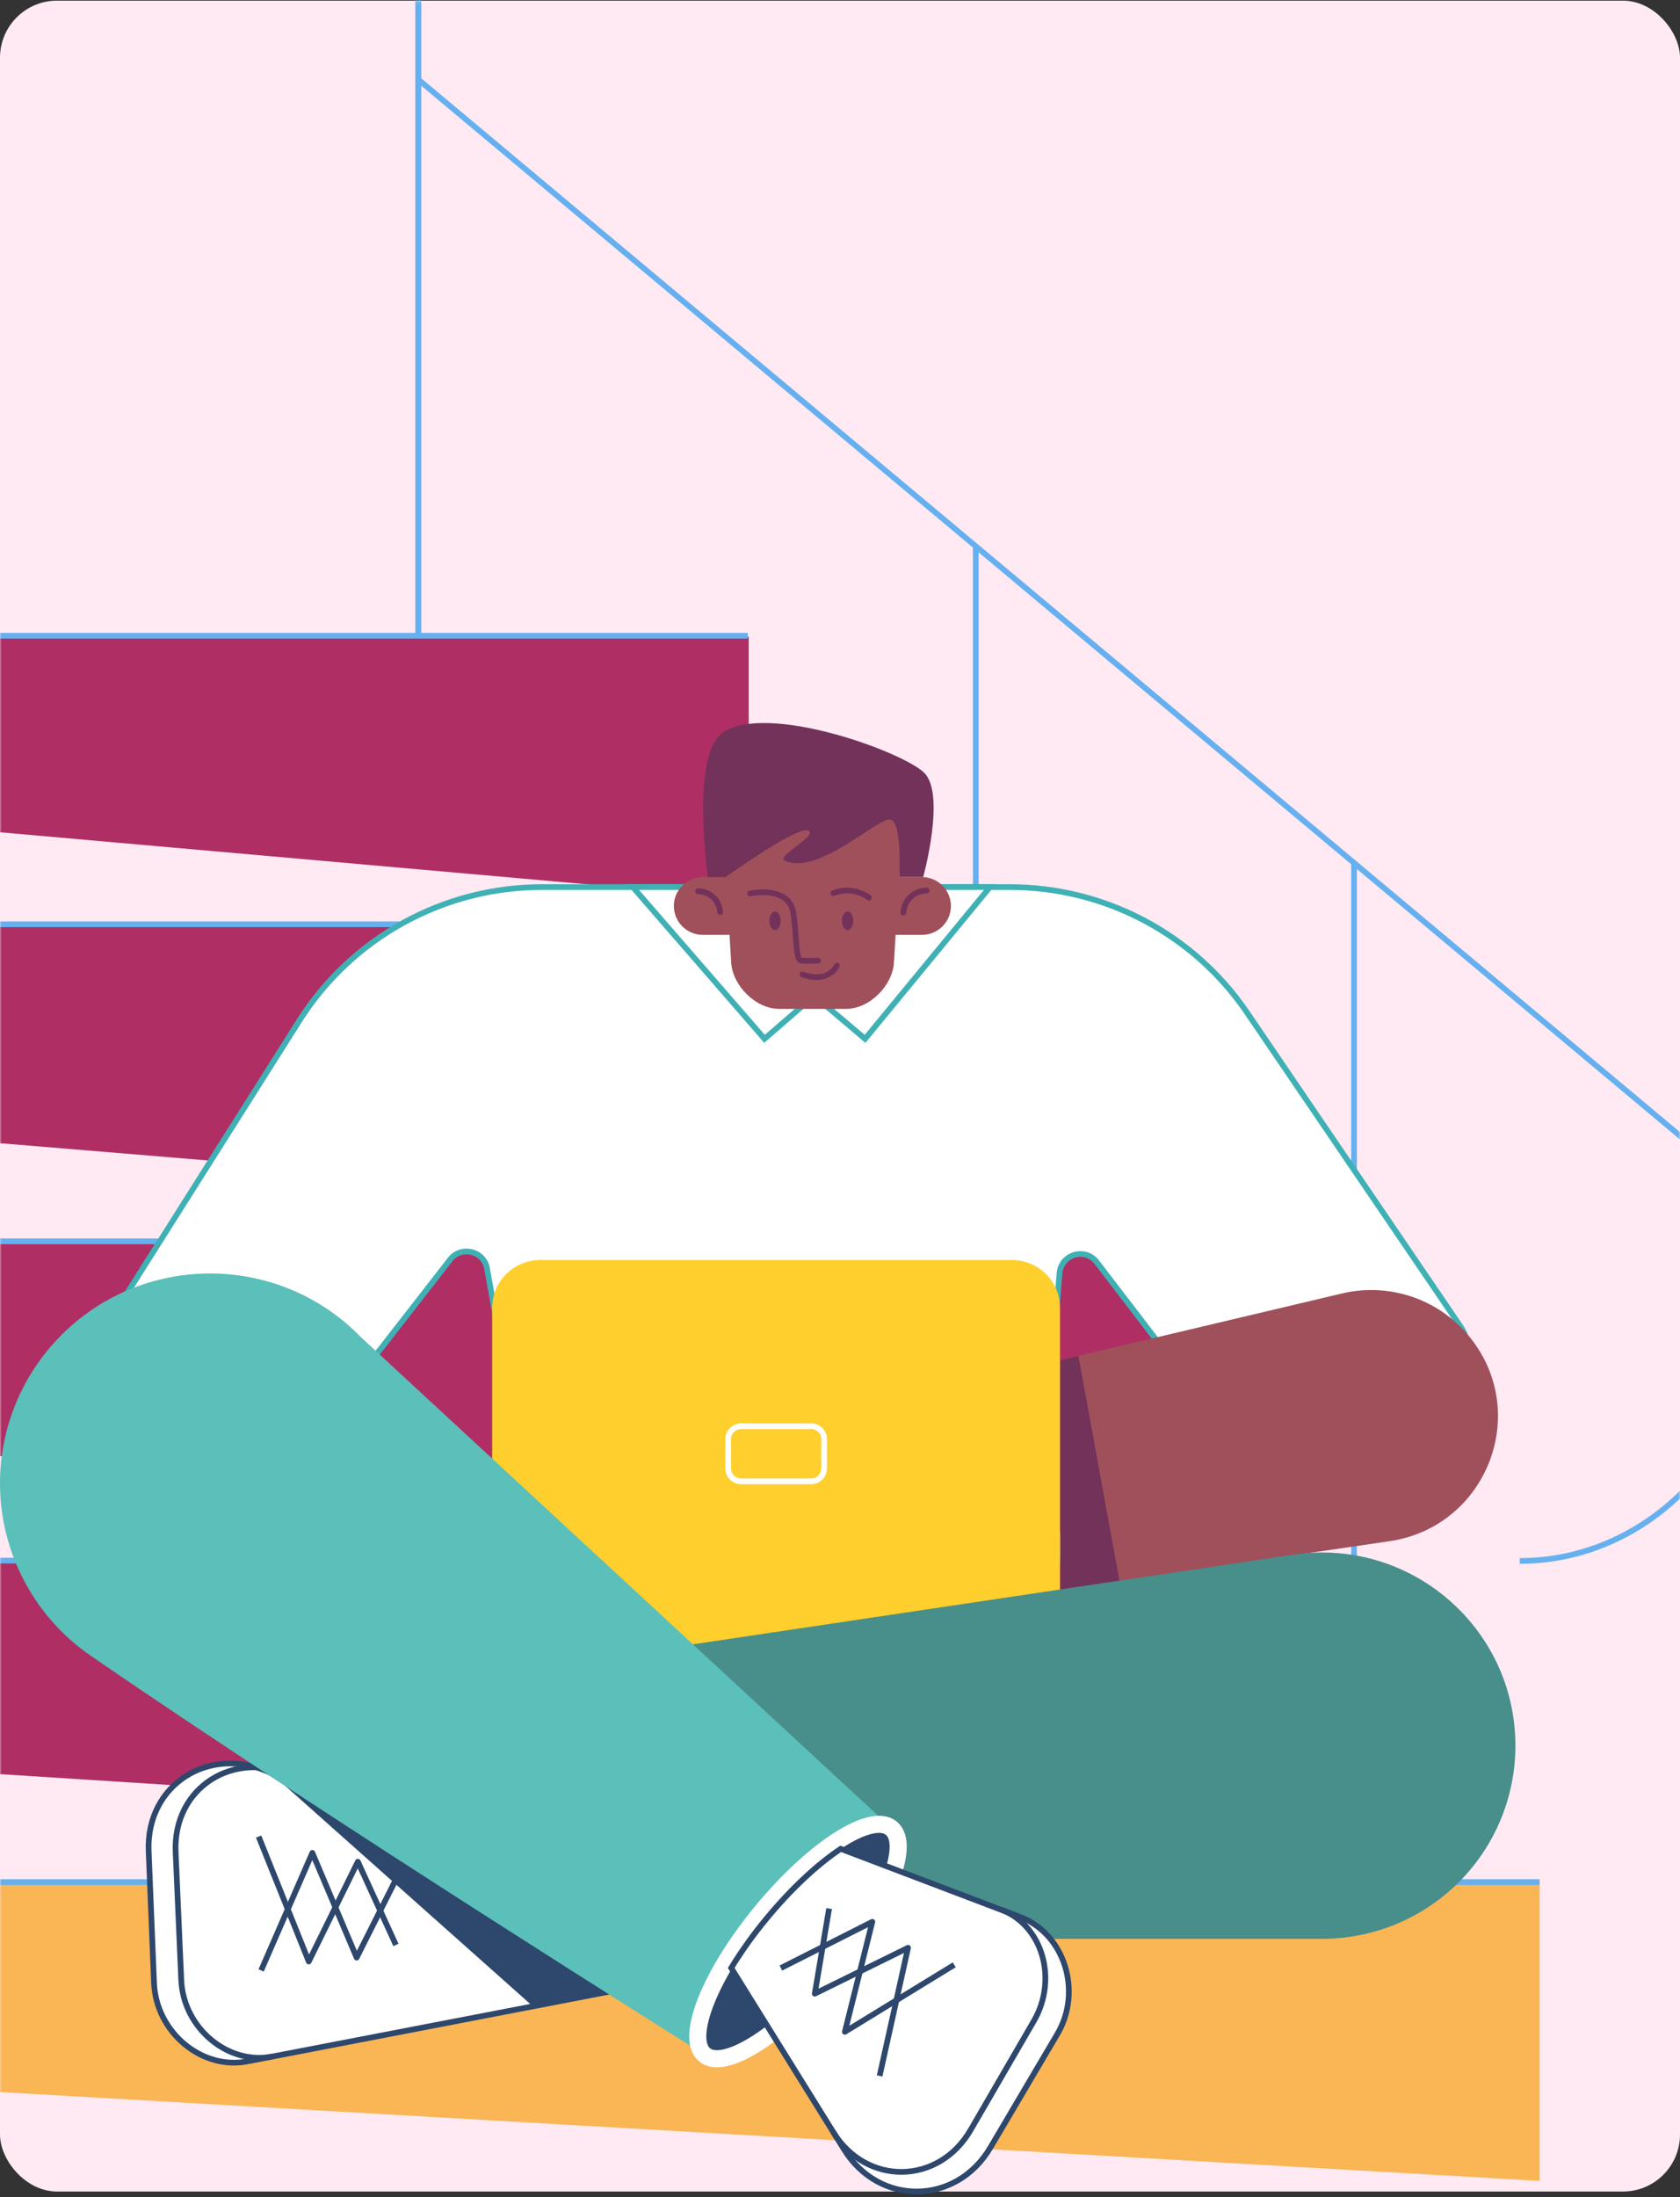 <svg width="589" height="770" viewBox="0 0 589 770" fill="none" xmlns="http://www.w3.org/2000/svg">
<rect x="0" y="0" width="589" height="770" fill="#333333" stroke="none"/>
<rect y="0.228" width="589" height="767.796" rx="20" fill="#ffeaf3"/>
<mask id="mask0_7767_6660" style="mask-type:alpha" maskUnits="userSpaceOnUse" x="0" y="0" width="589" height="769">
<rect width="589" height="767.796" transform="matrix(-1 0 0 1 589 0.228)" fill="#D9D9D9"/>
</mask>
<g mask="url(#mask0_7767_6660)">
<path d="M-348.646 -253.009H146.642V225.196H-348.646V-253.009Z" stroke="#66B0F0" stroke-width="2" stroke-miterlimit="10"/>
<path d="M-101.002 -253.009H146.642V225.196H-101.002V-253.009Z" stroke="#66B0F0" stroke-width="2" stroke-miterlimit="10"/>
<path d="M-736.002 690.694L539.801 764.305V659.583H-736.002V690.694Z" fill="#fab555"/>
<path d="M-677.865 578.416L473.585 652.028V547.306H-677.865V578.416Z" fill="#AF2F64"/>
<path d="M-603.723 466.526L411.428 540.138V435.416H-603.723V466.526Z" fill="#AF2F64"/>
<path d="M-545.282 355.411L342.178 429.023V324.301H-545.282V355.411Z" fill="#AF2F64"/>
<path d="M539.801 659.583H-736.002V760.431" stroke="#66B0F0" stroke-width="2" stroke-miterlimit="10"/>
<path d="M473.585 546.918H-677.865V652.067" stroke="#66B0F0" stroke-width="2" stroke-miterlimit="10"/>
<path d="M411.428 435.028H-603.723V540.138" stroke="#66B0F0" stroke-width="2" stroke-miterlimit="10"/>
<path d="M341.799 323.913H-545.282V429.023" stroke="#66B0F0" stroke-width="2" stroke-miterlimit="10"/>
<path d="M-465.642 250.418L262.5 314.925V223.143H-465.642V250.418Z" fill="#AF2F64"/>
<path d="M262.197 222.794H-465.642V314.925" stroke="#66B0F0" stroke-width="2" stroke-miterlimit="10"/>
<path d="M342.103 433.362V191.529" stroke="#66B0F0" stroke-width="2" stroke-miterlimit="10"/>
<path d="M146.149 27.452L591.567 400.198C599.284 408.078 605.407 417.434 609.584 427.731C613.762 438.028 615.913 449.065 615.914 460.211V460.211C615.914 507.09 578.711 547.034 532.823 547.034" stroke="#66B0F0" stroke-width="2" stroke-miterlimit="10"/>
<path d="M474.723 652.067V302.179" stroke="#66B0F0" stroke-width="2" stroke-miterlimit="10"/>
</g>
<path d="M190.006 310.872H354.016C370.334 310.871 386.407 314.833 400.848 322.417C415.288 330.002 427.662 340.98 436.901 354.403L512.04 464.862C518.236 473.844 512.627 486.084 501.701 486.084H418.063L384.658 442.511C380.724 436.996 372.016 439.419 371.472 446.187L364.733 528.237H185.862L170.792 444.809C169.871 438.291 161.415 436.286 157.606 441.675L126.922 481.113H26.917L104.945 357.704C114.011 343.368 126.565 331.555 141.439 323.366C156.312 315.177 173.02 310.879 190.006 310.872Z" fill="white" stroke="#3FB1B5" stroke-width="2" stroke-miterlimit="10" stroke-linecap="round"/>
<path d="M289.698 352.565L303.284 364.058L347.067 310.876H308.273L289.698 352.565Z" fill="white" stroke="#3FB1B5" stroke-width="2" stroke-miterlimit="10" stroke-linecap="round"/>
<path d="M281.304 352.565L268.032 364.058L221.862 310.876H263.177L281.304 352.565Z" fill="white" stroke="#3FB1B5" stroke-width="2" stroke-miterlimit="10" stroke-linecap="round"/>
<path d="M525.185 496.195C525.185 517 510.324 536.718 487.217 540.102L392.486 554.014L371.681 557.064V476.685L378.086 475.181L470.515 453.29C479.225 451.226 488.357 451.841 496.71 455.055C505.064 458.269 512.247 463.931 517.315 471.296C522.436 478.593 525.183 487.286 525.185 496.195Z" fill="#A0505A"/>
<path d="M392.486 554.018L371.681 557.064V476.685L378.086 475.181L392.486 554.018Z" fill="#73325A"/>
<path d="M371.682 577.618H172.55V458.344C172.55 453.901 174.319 449.64 177.467 446.499C180.615 443.357 184.884 441.592 189.336 441.592H354.854C359.305 441.592 363.575 443.357 366.723 446.499C369.871 449.64 371.64 453.901 371.64 458.344V577.618H371.682Z" fill="#FFCF2D"/>
<path d="M284.402 519.13H259.83C259.235 519.132 258.647 519.017 258.097 518.791C257.548 518.565 257.048 518.233 256.628 517.813C256.208 517.394 255.875 516.896 255.648 516.347C255.422 515.799 255.307 515.211 255.309 514.618V504.341C255.307 503.748 255.422 503.16 255.648 502.612C255.875 502.063 256.208 501.565 256.628 501.145C257.048 500.726 257.548 500.394 258.097 500.168C258.647 499.942 259.235 499.827 259.83 499.829H284.402C284.996 499.827 285.585 499.942 286.135 500.168C286.684 500.394 287.184 500.726 287.604 501.145C288.024 501.565 288.357 502.063 288.583 502.612C288.81 503.16 288.925 503.748 288.923 504.341V514.618C288.921 515.814 288.444 516.96 287.596 517.806C286.749 518.652 285.6 519.128 284.402 519.13V519.13Z" stroke="white" stroke-width="2" stroke-miterlimit="10"/>
<path d="M242.499 576.323L453.31 544.865C494.333 538.64 531.296 570.349 531.296 611.791C531.296 629.741 524.151 646.955 511.434 659.648C498.716 672.34 481.467 679.47 463.482 679.47H243.881L242.499 576.323Z" fill="#488E8B"/>
<path d="M213.992 697.894L87.112 722.333C70.954 725.759 54.712 712.307 54.001 694.928L52.117 648.722C51.154 625.327 73.633 611.248 94.815 621.275L213.992 697.894Z" fill="white" stroke="#2E476C" stroke-width="2" stroke-miterlimit="10"/>
<path d="M95.694 720.662C80.08 723.921 64.298 710.845 63.545 693.925L61.577 649.056C60.573 626.33 82.257 612.794 102.768 622.57" stroke="#2E476C" stroke-width="2" stroke-miterlimit="10"/>
<path d="M94.815 621.233L213.992 697.898L186.825 703.12L94.815 621.233Z" fill="#2E476C"/>
<path d="M140.736 654.822L125.038 686.033L109.508 649.353L91.55 690.541" stroke="#2E476C" stroke-width="2" stroke-linejoin="round"/>
<path d="M90.671 643.63L108.252 687.408L125.457 652.445L138.81 681.605" stroke="#2E476C" stroke-width="2" stroke-linejoin="round"/>
<path d="M312.532 640.618C305.5 634.852 285.155 647.97 267.072 669.903C248.988 691.836 240.03 714.312 247.062 720.077C246.016 719.451 113.862 636.732 31.856 580.292C23.494 574.545 16.415 567.134 11.061 558.524C5.708 549.914 2.198 540.292 0.751 530.263C-0.696 520.234 -0.048 510.015 2.654 500.248C5.356 490.481 10.054 481.377 16.452 473.509C44.247 439.294 95.736 436.996 126.503 468.58L312.532 640.618Z" fill="#5BBFBA"/>
<path d="M292.502 690.872C310.582 668.937 319.535 646.474 312.501 640.699C305.466 634.924 285.107 648.024 267.027 669.959C248.948 691.894 239.994 714.358 247.029 720.133C254.064 725.908 274.423 712.807 292.502 690.872Z" fill="#2E476C" stroke="white" stroke-width="6" stroke-miterlimit="10"/>
<path d="M370.719 712.808L347.193 752.663C335.263 772.842 308.304 773.218 295.955 753.332L256.355 689.664C260.068 683.612 264.209 677.832 268.746 672.368C277.453 661.798 286.704 653.276 294.741 647.928L357.784 671.867C373.188 677.757 379.551 697.81 370.719 712.808Z" fill="white" stroke="#2E476C" stroke-width="2" stroke-miterlimit="10"/>
<path d="M351.128 669.276C365.695 674.916 370.844 693.758 362.514 708.171L340.328 746.397C329.109 765.781 303.7 766.116 292.021 747.065" stroke="#2E476C" stroke-width="2" stroke-miterlimit="10"/>
<path d="M273.769 689.705L305.835 673.5L296.207 712.056L334.551 688.577" stroke="#2E476C" stroke-width="2" stroke-linejoin="round"/>
<path d="M308.388 727.513L318.351 682.603L285.658 698.687L290.681 668.858" stroke="#2E476C" stroke-width="2" stroke-linejoin="round"/>
<path d="M333.379 318.099C333.22 320.675 332.085 323.093 330.203 324.863C328.321 326.632 325.834 327.62 323.249 327.624H313.997L313.411 337.359C312.909 345.38 304.914 353.568 296.583 353.568H273.183C264.895 353.568 256.858 345.38 256.355 337.359L255.769 327.624H246.392C243.8 327.62 241.307 326.627 239.424 324.849C237.541 323.07 236.41 320.641 236.262 318.058C235.927 312.209 240.741 307.363 246.602 307.363H254.513L253.634 292.532C253.589 291.791 253.695 291.049 253.948 290.351C254.201 289.653 254.595 289.014 255.105 288.474C255.615 287.933 256.23 287.503 256.913 287.209C257.596 286.916 258.333 286.765 259.076 286.767H310.732C311.476 286.765 312.212 286.916 312.895 287.209C313.578 287.503 314.194 287.933 314.704 288.474C315.214 289.014 315.607 289.653 315.86 290.351C316.113 291.049 316.22 291.791 316.174 292.532L315.295 307.363H323.291C324.669 307.375 326.031 307.667 327.293 308.219C328.556 308.772 329.693 309.574 330.636 310.578C331.578 311.581 332.308 312.765 332.779 314.058C333.251 315.351 333.455 316.726 333.379 318.099Z" fill="#A0505A"/>
<path d="M315.253 307.363H323.667C323.667 307.363 331.704 278.244 323.96 270.766C316.216 263.288 268.662 246.076 253.299 256.812C242.081 264.666 248.192 307.363 248.192 307.363H254.388C254.388 307.363 279.379 289.482 283.314 291.028C287.248 292.574 272.011 300.093 275.067 301.556C286.495 307.028 307.049 287.184 311.779 287.184C316.509 287.184 315.253 307.363 315.253 307.363Z" fill="#73325A"/>
<path d="M304.662 314.59C304.662 314.59 299.179 310.162 292.146 313.044" stroke="#73325A" stroke-width="2" stroke-miterlimit="10" stroke-linecap="round"/>
<path d="M293.444 338.403C293.444 338.403 290.43 344.836 281.304 341.494" stroke="#73325A" stroke-width="2" stroke-miterlimit="10" stroke-linecap="round"/>
<path d="M262.969 313.128C262.969 313.128 274.062 310.663 277.411 317.514C279.462 321.734 278.458 336.481 280.844 336.648C283.23 336.815 286.83 336.648 286.83 336.648" stroke="#73325A" stroke-width="2" stroke-miterlimit="10" stroke-linecap="round"/>
<path d="M297.169 325.953C298.256 325.953 299.137 324.494 299.137 322.695C299.137 320.895 298.256 319.436 297.169 319.436C296.083 319.436 295.202 320.895 295.202 322.695C295.202 324.494 296.083 325.953 297.169 325.953Z" fill="#73325A"/>
<path d="M271.718 325.953C272.805 325.953 273.686 324.494 273.686 322.695C273.686 320.895 272.805 319.436 271.718 319.436C270.631 319.436 269.751 320.895 269.751 322.695C269.751 324.494 270.631 325.953 271.718 325.953Z" fill="#73325A"/>
<path d="M252.462 319.603C252.343 317.635 251.475 315.786 250.035 314.435C248.596 313.084 246.694 312.333 244.718 312.334" stroke="#73325A" stroke-width="2" stroke-miterlimit="10" stroke-linecap="round"/>
<path d="M316.718 319.812C316.836 317.728 317.746 315.768 319.263 314.331C320.78 312.895 322.79 312.091 324.881 312.084" stroke="#73325A" stroke-width="2" stroke-miterlimit="10" stroke-linecap="round"/>
</svg>
